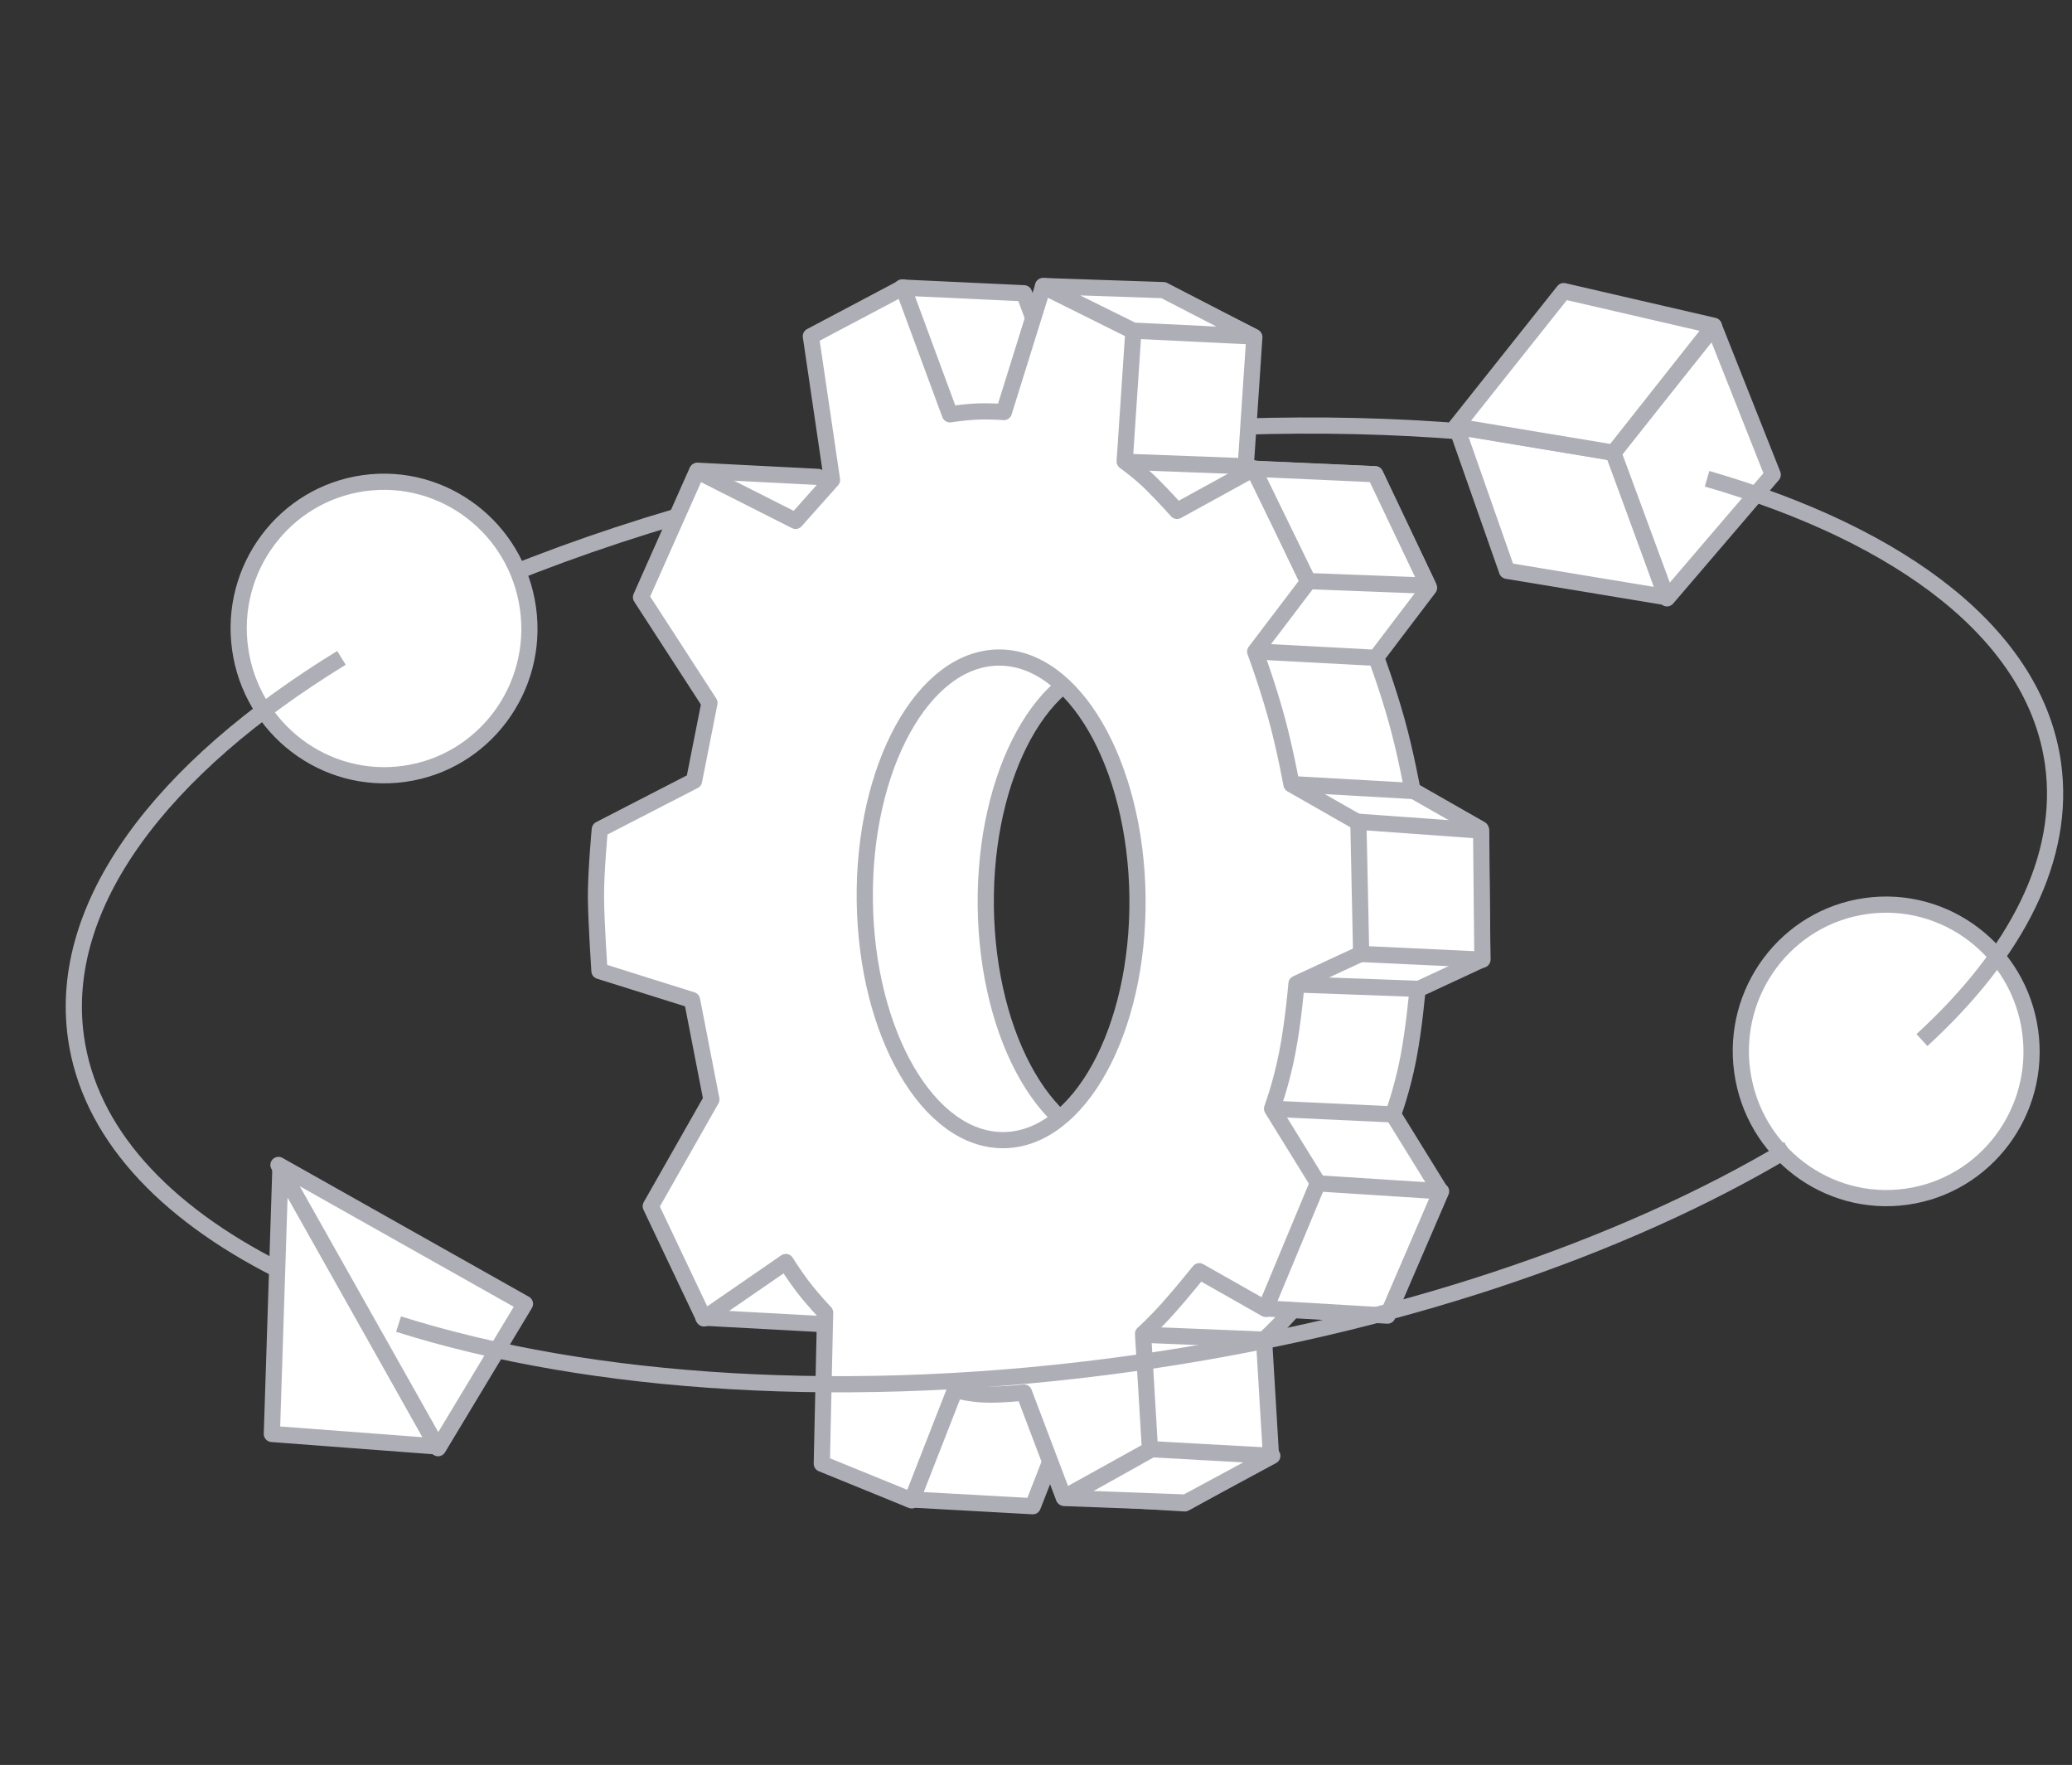 <svg width="256" height="218" viewBox="0 0 256 218" fill="none" xmlns="http://www.w3.org/2000/svg">
<rect x="0" y="0" width="256" height="218" fill="#333333" stroke="none"/>
<path d="M62.62 71.101C80.088 64.021 100.85 58.452 123.414 55.298C143.916 52.432 163.531 51.892 180.995 53.33" stroke="#AEAEB7" stroke-width="2" stroke-miterlimit="10" stroke-linejoin="round"/>
<path d="M88.581 111.723C88.617 114.742 89.01 120.651 89.01 120.651L100.453 124.245L102.842 136.526L95.349 149.707L86.907 162.753L101.929 163.567L112.04 156.599C112.04 156.599 113.048 158.239 114.257 159.803C115.475 161.366 116.894 162.856 116.894 162.856L112.345 185.199L127.603 186.045L132.935 172.407C132.935 172.407 134.781 172.934 136.912 172.974C139.044 173.015 141.463 172.722 141.463 172.722L131.437 184.788L146.38 185.696L157.029 179.798L156.172 165.465C156.172 165.465 157.495 164.295 159.23 162.364C160.974 160.432 163.121 157.738 163.121 157.738L171.351 162.402L177.961 147.126L172.113 137.662C172.113 137.662 173.22 134.693 173.977 130.835C174.733 126.977 175.131 122.226 175.131 122.226L183.141 118.504L182.951 102.419L174.508 97.6C174.508 97.6 173.693 93.052 172.543 88.958C171.393 84.864 170.029 81.207 170.029 81.207L176.563 72.601L169.916 58.584L155.065 57.932L153.904 57.711L154.978 41.634L143.828 36.075L129.001 35.358L138.98 51.619C138.98 51.619 137.35 51.482 135.682 51.552C134.014 51.623 132.316 51.898 132.316 51.898L126.524 36.223L111.429 35.52L117.746 60.001L113.244 65.058L101.075 58.906L86.183 58.146L94.145 74.49L102.604 87.54L100.7 97.163L89.055 103.159C89.055 103.159 88.544 108.594 88.581 111.723ZM121.795 111.953C121.6 95.49 128.985 82.058 138.285 81.939C147.585 81.82 155.292 95.06 155.487 111.522C155.681 127.983 148.288 141.429 138.988 141.547C129.688 141.666 121.989 128.414 121.795 111.953Z" fill="white" stroke="#AEAEB7" stroke-width="2" stroke-miterlimit="10" stroke-linejoin="round"/>
<path d="M73.633 111.003C73.668 114.022 74.062 119.931 74.062 119.931L85.505 123.525L87.894 135.805L80.401 148.987L86.981 162.847L97.092 155.879C97.092 155.879 98.1 157.519 99.309 159.083C100.527 160.646 101.946 162.136 101.946 162.136L101.534 180.795L112.655 185.325L117.988 171.687C117.988 171.687 119.833 172.214 121.965 172.255C124.096 172.295 126.515 172.002 126.515 172.002L131.432 184.977L142.082 179.079L141.224 164.745C141.224 164.745 142.547 163.575 144.283 161.644C146.018 159.712 148.174 157.018 148.174 157.018L156.404 161.682L163.013 146.406L157.165 136.942C157.165 136.942 158.273 133.973 159.029 130.115C159.786 126.258 160.184 121.506 160.184 121.506L168.193 117.784C168.193 117.784 168.39 112.489 168.358 109.793C168.326 107.058 168.004 101.699 168.004 101.699L159.561 96.88C159.561 96.88 158.746 92.332 157.595 88.238C156.445 84.145 155.081 80.487 155.081 80.487L161.616 71.882L154.968 57.864L145.429 63.106C145.429 63.106 143.82 61.306 142.319 59.817C140.827 58.328 138.956 56.991 138.956 56.991L140.03 40.914L128.881 35.355L124.033 50.899C124.033 50.899 122.403 50.762 120.734 50.832C119.066 50.903 117.368 51.178 117.368 51.178L111.576 35.503L100.183 41.532L102.798 59.281L98.296 64.338L86.127 58.187L79.197 73.769L87.656 86.819L85.752 96.443L74.107 102.438C74.107 102.438 73.596 107.873 73.633 111.003ZM106.847 111.232C106.652 94.77 114.037 81.338 123.337 81.219C132.637 81.101 140.345 94.34 140.539 110.802C140.733 127.264 133.341 140.708 124.041 140.827C114.741 140.946 107.041 127.694 106.847 111.232Z" fill="white" stroke="#AEAEB7" stroke-width="2" stroke-miterlimit="10" stroke-linejoin="round"/>
<path d="M131.507 185.03L146.51 185.593L157.196 179.83L142.302 179.003L131.507 185.03Z" fill="white" stroke="#AEAEB7" stroke-width="2" stroke-miterlimit="10" stroke-linejoin="round"/>
<path d="M156.378 161.615L171.429 162.503L178.051 147.146L162.813 146.165L156.378 161.615Z" fill="white" stroke="#AEAEB7" stroke-width="2" stroke-miterlimit="10" stroke-linejoin="round"/>
<path d="M141.397 164.876L156.173 165.471Z" fill="white"/>
<path d="M141.397 164.876L156.173 165.471" stroke="#AEAEB7" stroke-width="2" stroke-miterlimit="10" stroke-linejoin="round"/>
<path d="M157.263 136.959L172.007 137.643Z" fill="white"/>
<path d="M157.263 136.959L172.007 137.643" stroke="#AEAEB7" stroke-width="2" stroke-miterlimit="10" stroke-linejoin="round"/>
<path d="M160.124 121.597L175.134 122.14Z" fill="white"/>
<path d="M160.124 121.597L175.134 122.14" stroke="#AEAEB7" stroke-width="2" stroke-miterlimit="10" stroke-linejoin="round"/>
<path d="M168.175 117.833L183.153 118.535L182.997 102.592L167.828 101.501L168.175 117.833Z" fill="white" stroke="#AEAEB7" stroke-width="2" stroke-miterlimit="10" stroke-linejoin="round"/>
<path d="M154.85 57.893L161.614 71.774L176.45 72.343L169.89 58.574L154.85 57.893Z" fill="white" stroke="#AEAEB7" stroke-width="2" stroke-miterlimit="10" stroke-linejoin="round"/>
<path d="M159.511 96.849L174.606 97.705Z" fill="white"/>
<path d="M159.511 96.849L174.606 97.705" stroke="#AEAEB7" stroke-width="2" stroke-miterlimit="10" stroke-linejoin="round"/>
<path d="M155.199 80.466L170.204 81.266Z" fill="white"/>
<path d="M155.199 80.466L170.204 81.266" stroke="#AEAEB7" stroke-width="2" stroke-miterlimit="10" stroke-linejoin="round"/>
<path d="M138.991 57.037L153.685 57.586Z" fill="white"/>
<path d="M138.991 57.037L153.685 57.586" stroke="#AEAEB7" stroke-width="2" stroke-miterlimit="10" stroke-linejoin="round"/>
<path d="M128.868 35.333L139.994 40.838L154.829 41.557L143.749 35.836L128.868 35.333Z" fill="white" stroke="#AEAEB7" stroke-width="2" stroke-miterlimit="10" stroke-linejoin="round"/>
<path d="M215.258 132.346C213.882 122.438 220.729 113.283 230.551 111.91C240.374 110.537 249.453 117.465 250.829 127.373C252.205 137.29 245.36 146.444 235.536 147.817C225.714 149.19 216.635 142.263 215.258 132.346Z" fill="white" stroke="#AEAEB7" stroke-width="2" stroke-miterlimit="10" stroke-linejoin="round"/>
<path d="M29.665 80.122C28.288 70.205 35.135 61.051 44.957 59.678C54.781 58.305 63.859 65.233 65.236 75.15C66.612 85.058 59.766 94.212 49.943 95.585C40.12 96.958 31.041 90.03 29.665 80.122Z" fill="white" stroke="#AEAEB7" stroke-width="2" stroke-miterlimit="10" stroke-linejoin="round"/>
<path d="M34.65 144.184L33.589 177.119L53.985 178.66L34.65 144.184Z" fill="white" stroke="#AEAEB7" stroke-width="2" stroke-miterlimit="10" stroke-linejoin="round"/>
<path d="M64.861 161.047L34.406 143.891L54.123 178.876L64.861 161.047Z" fill="white" stroke="#AEAEB7" stroke-width="2" stroke-miterlimit="10" stroke-linejoin="round"/>
<path d="M179.94 52.706L186.192 70.504L205.857 73.755L199.401 55.934L179.94 52.706Z" fill="white" stroke="#AEAEB7" stroke-width="2" stroke-miterlimit="10" stroke-linejoin="round"/>
<path d="M211.759 40.318L199.312 55.897L205.959 73.906L219.027 58.639L211.759 40.318Z" fill="white" stroke="#AEAEB7" stroke-width="2" stroke-miterlimit="10" stroke-linejoin="round"/>
<path d="M193.198 35.956L179.902 52.678L199.36 55.917L211.745 40.242L193.198 35.956Z" fill="white" stroke="#AEAEB7" stroke-width="2" stroke-miterlimit="10" stroke-linejoin="round"/>
<path d="M34.397 156.854C20.122 149.642 11.007 139.819 9.38 128.098C7.107 111.731 19.9 94.908 42.187 81.26" stroke="#AEAEB7" stroke-width="2" stroke-miterlimit="10" stroke-linejoin="round"/>
<path d="M220.951 141.919C200.415 154.201 171.996 163.922 139.908 168.407C105.213 173.257 72.976 171.037 49.242 163.551" stroke="#AEAEB7" stroke-width="2" stroke-miterlimit="10" stroke-linejoin="round"/>
<path d="M210.914 59.135C235.241 66.177 251.458 78.507 253.659 94.356C255.263 105.913 249.192 117.712 237.46 128.468" stroke="#AEAEB7" stroke-width="2" stroke-miterlimit="10" stroke-linejoin="round"/>
</svg>
